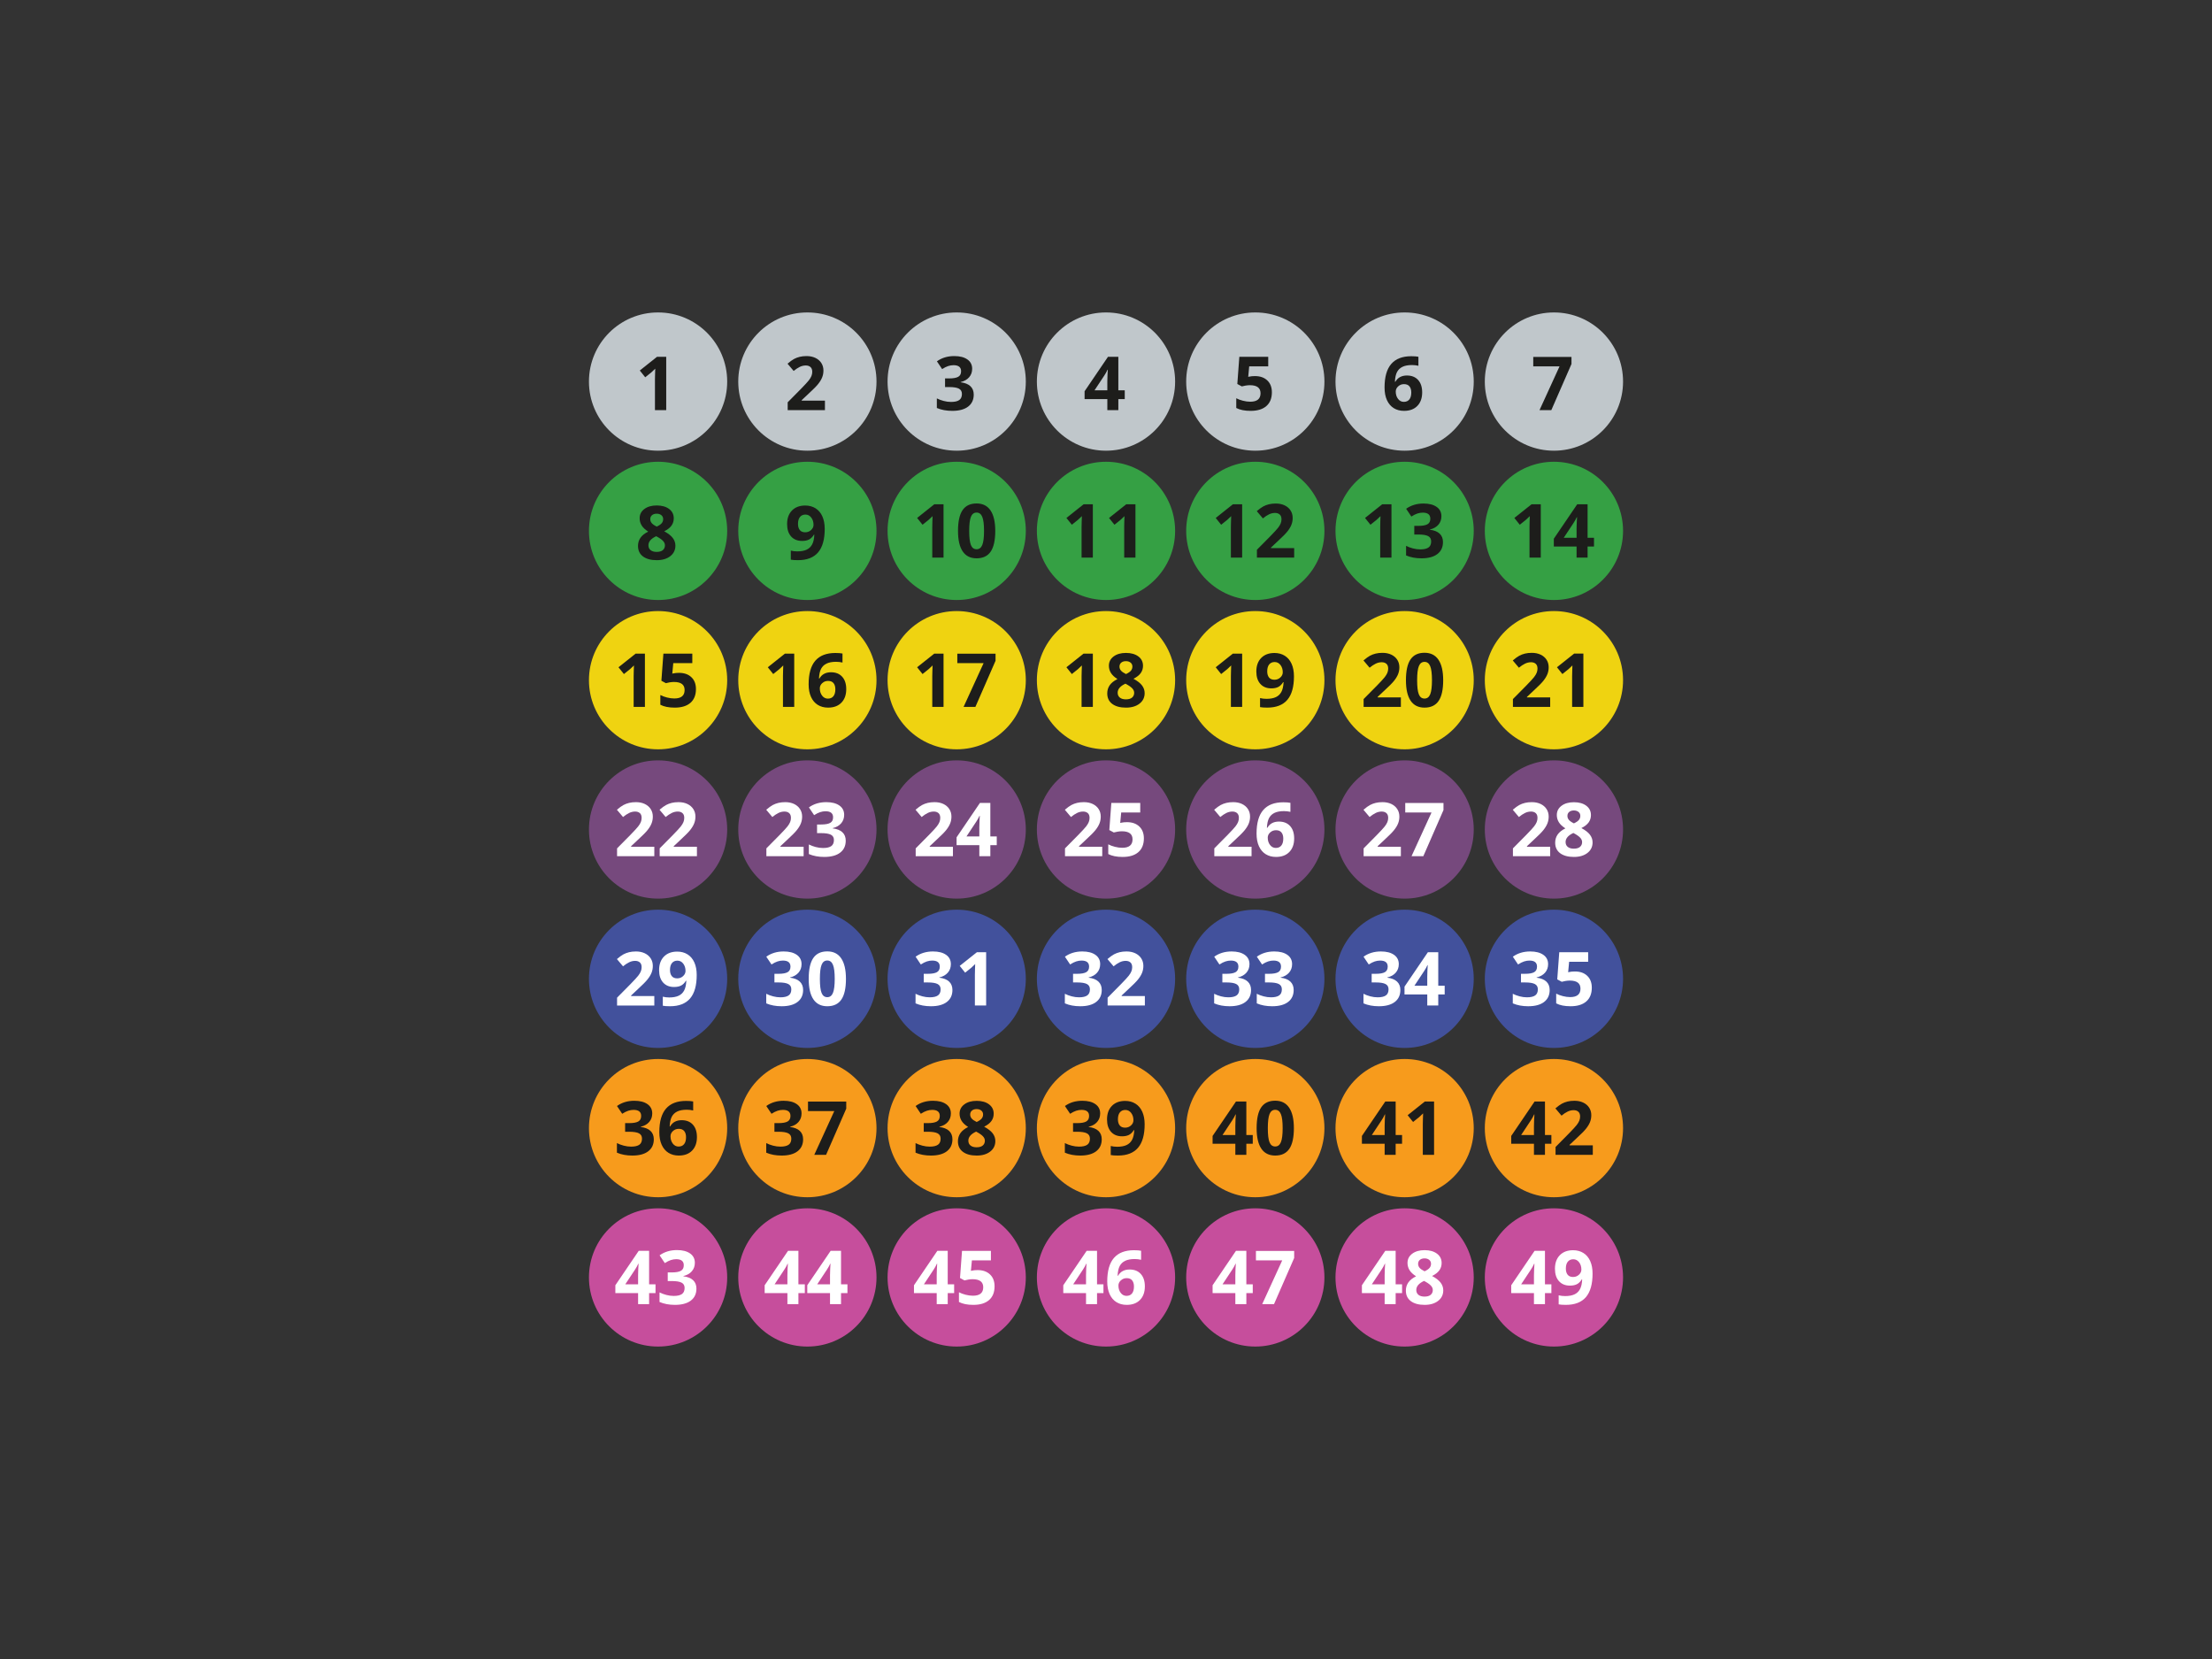 <?xml version="1.0" encoding="utf-8"?>
<!-- Generator: Adobe Illustrator 16.0.0, SVG Export Plug-In . SVG Version: 6.00 Build 0)  -->
<!DOCTYPE svg PUBLIC "-//W3C//DTD SVG 1.1//EN" "http://www.w3.org/Graphics/SVG/1.1/DTD/svg11.dtd">
<svg version="1.1" id="Layer_1" xmlns="http://www.w3.org/2000/svg" xmlns:xlink="http://www.w3.org/1999/xlink" x="0px" y="0px"
     width="800px" height="600px" viewBox="0 0 800 600" enable-background="new 0 0 800 600" xml:space="preserve">
<rect x="0" y="0" width="800" height="600" fill="#333333" stroke="none"/>
<g>
	<path fill="#C0C7CB" d="M238,163c13.807,0,25-11.193,25-25s-11.193-25-25-25s-25,11.193-25,25S224.193,163,238,163"/>
	<path fill="#1D1D1B" d="M240.947,129.055h-3.349l-6.209,4.944l1.964,2.452l2.215-1.78c0.264-0.211,0.734-0.654,1.411-1.331
		l-0.066,2.004l-0.04,1.832v11.153h4.074V129.055z"/>
</g>
<g>
	<path fill="#C0C7CB" d="M292,163c13.807,0,25-11.193,25-25s-11.193-25-25-25s-25,11.193-25,25S278.193,163,292,163"/>
	<path fill="#1D1D1B" d="M298.349,144.901h-8.398v-0.185l2.479-2.333c1.652-1.512,2.805-2.676,3.46-3.494
		c0.655-0.817,1.138-1.615,1.45-2.393c0.312-0.777,0.468-1.61,0.468-2.498c0-1.019-0.255-1.925-0.764-2.716
		c-0.51-0.791-1.226-1.406-2.149-1.845c-0.923-0.44-1.986-0.66-3.191-0.66c-0.914,0-1.74,0.091-2.478,0.271
		c-0.738,0.18-1.42,0.437-2.044,0.771c-0.624,0.334-1.41,0.905-2.359,1.714l2.214,2.623c0.765-0.632,1.499-1.12,2.202-1.463
		c0.703-0.343,1.428-0.514,2.175-0.514c0.712,0,1.281,0.189,1.708,0.567c0.426,0.378,0.639,0.953,0.639,1.727
		c0,0.518-0.097,1.019-0.29,1.503c-0.193,0.483-0.51,1.008-0.949,1.575c-0.44,0.567-1.376,1.584-2.808,3.052l-4.839,4.891v2.835
		h13.474V144.901z"/>
</g>
<g>
	<path fill="#C0C7CB" d="M346,163c13.807,0,25-11.193,25-25s-11.193-25-25-25s-25,11.193-25,25S332.193,163,346,163"/>
	<path fill="#1D1D1B" d="M349.864,129.991c-1.156-0.809-2.731-1.213-4.726-1.213c-2.435,0-4.531,0.633-6.289,1.899l1.885,2.808
		c0.8-0.519,1.527-0.884,2.182-1.095c0.655-0.211,1.299-0.316,1.932-0.316c1.828,0,2.742,0.73,2.742,2.188
		c0,0.95-0.345,1.62-1.035,2.011s-1.782,0.587-3.276,0.587h-1.49v3.124h1.463c1.617,0,2.795,0.189,3.534,0.567
		c0.738,0.378,1.107,1.02,1.107,1.925c0,1.011-0.321,1.745-0.962,2.202c-0.642,0.457-1.635,0.685-2.98,0.685
		c-0.879,0-1.766-0.119-2.663-0.356c-0.896-0.237-1.718-0.545-2.465-0.923v3.468c1.617,0.694,3.471,1.041,5.563,1.041
		c2.496,0,4.417-0.516,5.761-1.549c1.345-1.033,2.018-2.476,2.018-4.331c0-1.274-0.401-2.287-1.2-3.039
		c-0.8-0.751-1.978-1.223-3.533-1.417v-0.079c1.318-0.316,2.342-0.896,3.071-1.74c0.73-0.844,1.095-1.868,1.095-3.072
		C351.598,131.925,351.02,130.8,349.864,129.991"/>
</g>
<g>
	<path fill="#C0C7CB" d="M400,163c13.807,0,25-11.193,25-25s-11.193-25-25-25c-13.807,0-25,11.193-25,25S386.193,163,400,163"/>
	<path fill="#1D1D1B" d="M395.842,141.171l3.533-5.339c0.457-0.686,0.848-1.389,1.173-2.11h0.106
		c-0.027,0.167-0.062,0.769-0.106,1.806c-0.044,1.038-0.066,1.829-0.066,2.373v3.27H395.842z M406.783,141.171h-2.319v-12.116
		h-3.758l-8.45,12.446v2.834h8.226v3.995h3.982v-3.995h2.319V141.171z"/>
</g>
<g>
	<path fill="#C0C7CB" d="M454,163c13.807,0,25-11.193,25-25s-11.193-25-25-25s-25,11.193-25,25S440.193,163,454,163"/>
	<path fill="#1D1D1B" d="M451.898,136.2l-0.461,0.092l0.355-3.783h6.881v-3.455h-10.453l-0.726,9.822l1.621,0.87
		c0.353-0.105,0.81-0.204,1.371-0.296c0.563-0.093,1.077-0.139,1.543-0.139c2.575,0,3.862,0.972,3.862,2.914
		c0,2.039-1.243,3.058-3.73,3.058c-0.827,0-1.701-0.116-2.624-0.349c-0.923-0.233-1.731-0.534-2.426-0.903v3.52
		c1.319,0.694,3.05,1.042,5.194,1.042c2.47,0,4.369-0.58,5.695-1.741c1.327-1.16,1.991-2.816,1.991-4.97
		c0-1.819-0.552-3.252-1.655-4.298c-1.103-1.046-2.586-1.569-4.449-1.569C453.098,136.016,452.434,136.078,451.898,136.2"/>
</g>
<g>
	<path fill="#C0C7CB" d="M508,163c13.807,0,25-11.193,25-25s-11.193-25-25-25s-25,11.193-25,25S494.193,163,508,163"/>
	<path fill="#1D1D1B" d="M505.615,144.256c-0.551-0.721-0.824-1.604-0.824-2.65c0-0.712,0.292-1.336,0.877-1.872
		c0.584-0.536,1.289-0.805,2.115-0.805c0.879,0,1.535,0.271,1.971,0.811c0.436,0.541,0.652,1.281,0.652,2.222
		c0,1.081-0.232,1.914-0.698,2.498c-0.466,0.585-1.134,0.877-2.004,0.877C506.861,145.337,506.164,144.976,505.615,144.256
		 M501.607,144.717c0.576,1.266,1.393,2.228,2.451,2.887s2.301,0.989,3.725,0.989c2.057,0,3.666-0.6,4.826-1.8
		c1.16-1.199,1.739-2.827,1.739-4.884c0-1.907-0.487-3.401-1.463-4.483c-0.976-1.081-2.325-1.621-4.048-1.621
		c-1.916,0-3.309,0.747-4.18,2.241h-0.17c0.078-1.52,0.338-2.694,0.776-3.52c0.44-0.826,1.101-1.45,1.985-1.872
		c0.883-0.422,2.023-0.633,3.421-0.633c0.765,0,1.538,0.088,2.319,0.264v-3.256c-0.623-0.132-1.484-0.198-2.584-0.198
		c-3.217,0-5.631,0.931-7.243,2.795c-1.613,1.863-2.421,4.702-2.421,8.516C500.742,141.927,501.031,143.451,501.607,144.717"/>
</g>
<g>
	<path fill="#C0C7CB" d="M562,163c13.807,0,25-11.193,25-25s-11.193-25-25-25s-25,11.193-25,25S548.193,163,562,163"/>
	<polygon fill="#1D1D1B" points="561.059,148.329 568.35,131.639 568.35,129.082 554.52,129.082 554.52,132.509 564.024,132.509 
		556.787,148.329 	"/>
</g>
<g>
	<path fill="#35A044" d="M238,217c13.807,0,25-11.193,25-25c0-13.807-11.193-25-25-25s-25,11.193-25,25
		C213,205.807,224.193,217,238,217"/>
	<path fill="#1D1D1B" d="M239.181,186.312c0.44,0.352,0.66,0.831,0.66,1.437c0,0.555-0.172,1.042-0.515,1.463
		c-0.342,0.423-0.944,0.836-1.806,1.24c-0.888-0.439-1.501-0.868-1.839-1.286c-0.338-0.417-0.507-0.89-0.507-1.417
		c0-0.598,0.213-1.074,0.639-1.43s0.986-0.534,1.681-0.534C238.179,185.784,238.742,185.96,239.181,186.312 M237.321,193.932
		c1.117,0.58,1.923,1.127,2.42,1.642c0.496,0.514,0.745,1.065,0.745,1.654c0,0.712-0.251,1.285-0.752,1.721
		s-1.257,0.652-2.267,0.652c-0.915,0-1.635-0.211-2.163-0.633c-0.527-0.423-0.791-1.011-0.791-1.767
		C234.514,195.883,235.45,194.793,237.321,193.932 M233.05,184.083c-1.143,0.853-1.714,1.969-1.714,3.349
		c0,0.939,0.242,1.806,0.725,2.597s1.275,1.534,2.373,2.229c-1.292,0.649-2.23,1.401-2.814,2.254
		c-0.585,0.853-0.877,1.827-0.877,2.927c0,1.644,0.602,2.914,1.806,3.81c1.204,0.897,2.861,1.346,4.97,1.346
		c2.022,0,3.652-0.481,4.891-1.444c1.24-0.962,1.859-2.234,1.859-3.816c0-1.002-0.314-1.923-0.942-2.762
		c-0.629-0.84-1.664-1.646-3.105-2.42c1.213-0.606,2.092-1.294,2.637-2.063c0.544-0.769,0.817-1.646,0.817-2.63
		c0-1.424-0.565-2.555-1.694-3.395c-1.13-0.839-2.617-1.259-4.463-1.259C235.683,182.804,234.192,183.231,233.05,184.083"/>
</g>
<g>
	<path fill="#35A044" d="M292,217c13.807,0,25-11.193,25-25c0-13.807-11.193-25-25-25s-25,11.193-25,25
		C267,205.807,278.193,217,292,217"/>
	<path fill="#1D1D1B" d="M293.399,187.182c0.549,0.72,0.824,1.604,0.824,2.65c0,0.703-0.295,1.324-0.884,1.864
		c-0.589,0.541-1.296,0.812-2.122,0.812c-0.879,0-1.534-0.273-1.965-0.818c-0.43-0.544-0.646-1.283-0.646-2.214
		c0-1.09,0.238-1.925,0.712-2.505c0.475-0.58,1.134-0.87,1.978-0.87C292.148,186.101,292.849,186.461,293.399,187.182
		 M297.413,186.74c-0.571-1.27-1.391-2.239-2.459-2.907c-1.068-0.668-2.313-1.002-3.737-1.002c-2.022,0-3.619,0.6-4.793,1.8
		c-1.173,1.199-1.76,2.832-1.76,4.896c0,1.916,0.484,3.413,1.451,4.489c0.966,1.077,2.289,1.615,3.968,1.615
		c1.002,0,1.837-0.167,2.505-0.501s1.257-0.914,1.766-1.74h0.159c-0.071,1.503-0.339,2.683-0.805,3.54
		c-0.466,0.857-1.138,1.485-2.017,1.885c-0.879,0.4-1.999,0.601-3.361,0.601c-0.809,0-1.583-0.093-2.321-0.277v3.27
		c0.589,0.123,1.455,0.185,2.597,0.185c3.244,0,5.665-0.937,7.265-2.808c1.599-1.872,2.399-4.706,2.399-8.504
		C298.27,189.523,297.984,188.01,297.413,186.74"/>
</g>
<g>
	<path fill="#35A044" d="M346,217c13.807,0,25-11.193,25-25c0-13.807-11.193-25-25-25s-25,11.193-25,25
		C321,205.807,332.193,217,346,217"/>
	<path fill="#1D1D1B" d="M351.143,186.926c0.413-1.033,1.098-1.549,2.057-1.549c0.94,0,1.623,0.516,2.05,1.549
		c0.426,1.033,0.639,2.731,0.639,5.095c0,2.338-0.211,4.025-0.633,5.062c-0.422,1.037-1.107,1.556-2.056,1.556
		c-0.967,0-1.655-0.513-2.064-1.536c-0.408-1.023-0.613-2.717-0.613-5.082C350.522,189.657,350.729,187.959,351.143,186.926
		 M358.242,184.612c-1.138-1.687-2.819-2.531-5.042-2.531c-2.286,0-3.978,0.806-5.076,2.419c-1.099,1.613-1.648,4.12-1.648,7.521
		c0,3.261,0.565,5.726,1.694,7.396c1.129,1.67,2.806,2.505,5.03,2.505c2.293,0,3.992-0.808,5.095-2.426
		c1.103-1.617,1.655-4.107,1.655-7.475C359.95,188.77,359.38,186.3,358.242,184.612 M341.242,182.384h-3.349l-6.209,4.944
		l1.964,2.452l2.215-1.78c0.264-0.211,0.734-0.653,1.411-1.331l-0.066,2.003l-0.04,1.832v11.153h4.074V182.384z"/>
</g>
<g>
	<path fill="#35A044" d="M400,217c13.807,0,25-11.193,25-25c0-13.807-11.193-25-25-25c-13.807,0-25,11.193-25,25
		C375,205.807,386.193,217,400,217"/>
	<path fill="#1D1D1B" d="M410.654,182.384h-3.35l-6.209,4.944l1.964,2.452l2.216-1.78c0.262-0.211,0.732-0.653,1.409-1.331
		l-0.065,2.003l-0.039,1.832v11.153h4.074V182.384z M395.242,182.384h-3.349l-6.209,4.944l1.964,2.452l2.215-1.78
		c0.264-0.211,0.734-0.653,1.411-1.331l-0.066,2.003l-0.04,1.832v11.153h4.074V182.384z"/>
</g>
<g>
	<path fill="#35A044" d="M454,217c13.807,0,25-11.193,25-25c0-13.807-11.193-25-25-25s-25,11.193-25,25
		C429,205.807,440.193,217,454,217"/>
	<path fill="#1D1D1B" d="M468.055,198.231h-8.398v-0.186l2.479-2.333c1.651-1.512,2.806-2.677,3.46-3.493
		c0.654-0.817,1.139-1.615,1.45-2.394s0.468-1.609,0.468-2.498c0-1.02-0.255-1.925-0.764-2.716c-0.51-0.791-1.227-1.406-2.149-1.846
		c-0.923-0.439-1.987-0.659-3.19-0.659c-0.914,0-1.74,0.09-2.479,0.27c-0.738,0.181-1.42,0.438-2.044,0.772s-1.41,0.905-2.358,1.714
		l2.213,2.623c0.766-0.633,1.5-1.121,2.203-1.463c0.702-0.343,1.428-0.514,2.174-0.514c0.713,0,1.281,0.189,1.709,0.566
		c0.426,0.378,0.639,0.954,0.639,1.728c0,0.519-0.098,1.02-0.29,1.503s-0.511,1.009-0.949,1.575
		c-0.44,0.567-1.376,1.584-2.808,3.053l-4.84,4.891v2.834h13.475V198.231z M449.242,182.384h-3.35l-6.209,4.944l1.964,2.452
		l2.216-1.78c0.264-0.211,0.733-0.653,1.41-1.331l-0.066,2.003l-0.039,1.832v11.153h4.074V182.384z"/>
</g>
<g>
	<path fill="#35A044" d="M508,217c13.807,0,25-11.193,25-25c0-13.807-11.193-25-25-25s-25,11.193-25,25
		C483,205.807,494.193,217,508,217"/>
	<path fill="#1D1D1B" d="M519.57,183.32c-1.156-0.808-2.731-1.213-4.727-1.213c-2.436,0-4.531,0.633-6.289,1.899l1.885,2.808
		c0.801-0.519,1.527-0.884,2.182-1.095c0.656-0.21,1.3-0.316,1.933-0.316c1.828,0,2.742,0.73,2.742,2.189
		c0,0.948-0.345,1.618-1.035,2.01c-0.69,0.391-1.782,0.587-3.276,0.587h-1.49v3.124h1.463c1.617,0,2.796,0.188,3.535,0.566
		c0.737,0.379,1.106,1.021,1.106,1.926c0,1.011-0.321,1.745-0.962,2.202c-0.643,0.456-1.635,0.685-2.98,0.685
		c-0.879,0-1.767-0.119-2.662-0.356c-0.897-0.236-1.719-0.545-2.465-0.923v3.468c1.616,0.694,3.471,1.041,5.562,1.041
		c2.496,0,4.417-0.516,5.761-1.549c1.345-1.033,2.017-2.476,2.017-4.331c0-1.273-0.399-2.287-1.198-3.039
		c-0.8-0.751-1.978-1.223-3.533-1.417v-0.078c1.317-0.316,2.342-0.896,3.071-1.74c0.729-0.845,1.095-1.868,1.095-3.072
		C521.304,185.254,520.726,184.129,519.57,183.32 M503.242,182.384h-3.35l-6.209,4.944l1.964,2.452l2.216-1.78
		c0.264-0.211,0.733-0.653,1.41-1.331l-0.066,2.003l-0.039,1.832v11.153h4.074V182.384z"/>
</g>
<g>
	<path fill="#35A044" d="M562,217c13.807,0,25-11.193,25-25c0-13.807-11.193-25-25-25s-25,11.193-25,25
		C537,205.807,548.193,217,562,217"/>
	<path fill="#1D1D1B" d="M565.548,194.5l3.532-5.34c0.457-0.685,0.849-1.388,1.174-2.108h0.105
		c-0.027,0.167-0.062,0.769-0.105,1.806c-0.045,1.037-0.066,1.828-0.066,2.373v3.27H565.548z M576.49,194.5h-2.32v-12.116h-3.758
		l-8.45,12.445v2.835h8.226v3.994h3.982v-3.994h2.32V194.5z M557.242,182.384h-3.35l-6.209,4.944l1.964,2.452l2.216-1.78
		c0.264-0.211,0.733-0.653,1.41-1.331l-0.066,2.003l-0.039,1.832v11.153h4.074V182.384z"/>
</g>
<g>
	<path fill="#EFD311" d="M238,271c13.807,0,25-11.193,25-25s-11.193-25-25-25s-25,11.193-25,25S224.193,271,238,271"/>
	<path fill="#1D1D1B" d="M243.604,243.53l-0.461,0.092l0.356-3.784h6.882v-3.453h-10.455l-0.725,9.821l1.622,0.87
		c0.351-0.105,0.808-0.204,1.371-0.297c0.562-0.092,1.076-0.138,1.542-0.138c2.575,0,3.863,0.971,3.863,2.913
		c0,2.04-1.244,3.059-3.731,3.059c-0.826,0-1.701-0.116-2.624-0.349c-0.922-0.233-1.731-0.534-2.425-0.903v3.52
		c1.318,0.694,3.049,1.041,5.194,1.041c2.47,0,4.368-0.579,5.695-1.739c1.327-1.16,1.991-2.817,1.991-4.971
		c0-1.819-0.552-3.252-1.655-4.298c-1.103-1.046-2.586-1.568-4.449-1.568C244.804,243.346,244.14,243.407,243.604,243.53
		 M233.242,236.385h-3.349l-6.209,4.943l1.964,2.452l2.215-1.78c0.264-0.211,0.734-0.653,1.411-1.331l-0.066,2.004l-0.04,1.832
		v11.153h4.074V236.385z"/>
</g>
<g>
	<path fill="#EFD311" d="M292,271c13.807,0,25-11.193,25-25s-11.193-25-25-25s-25,11.193-25,25S278.193,271,292,271"/>
	<path fill="#1D1D1B" d="M297.321,251.585c-0.55-0.721-0.824-1.604-0.824-2.649c0-0.712,0.292-1.336,0.877-1.872
		c0.584-0.536,1.289-0.804,2.116-0.804c0.878,0,1.535,0.27,1.971,0.81c0.435,0.541,0.652,1.281,0.652,2.222
		c0,1.081-0.233,1.914-0.699,2.498c-0.466,0.585-1.133,0.877-2.004,0.877C298.567,252.666,297.87,252.306,297.321,251.585
		 M293.312,252.046c0.576,1.267,1.393,2.229,2.452,2.888s2.301,0.988,3.725,0.988c2.056,0,3.665-0.6,4.825-1.799
		c1.16-1.2,1.74-2.828,1.74-4.885c0-1.907-0.488-3.401-1.463-4.482c-0.976-1.08-2.325-1.621-4.048-1.621
		c-1.916,0-3.309,0.746-4.179,2.24h-0.171c0.079-1.52,0.338-2.693,0.777-3.52c0.44-0.826,1.101-1.45,1.985-1.872
		c0.883-0.422,2.023-0.633,3.421-0.633c0.764,0,1.538,0.088,2.32,0.264v-3.256c-0.624-0.132-1.485-0.198-2.584-0.198
		c-3.217,0-5.632,0.933-7.244,2.795c-1.613,1.863-2.419,4.702-2.419,8.517C292.45,249.256,292.737,250.78,293.312,252.046
		 M287.242,236.385h-3.349l-6.209,4.943l1.964,2.452l2.215-1.78c0.264-0.211,0.734-0.653,1.411-1.331l-0.066,2.004l-0.04,1.832
		v11.153h4.074V236.385z"/>
</g>
<g>
	<path fill="#EFD311" d="M346,271c13.807,0,25-11.193,25-25s-11.193-25-25-25s-25,11.193-25,25S332.193,271,346,271"/>
	<path fill="#1D1D1B" d="M352.764,255.658l7.291-16.689v-2.559h-13.83v3.428h9.506l-7.238,15.82H352.764z M341.242,236.385h-3.349
		l-6.209,4.943l1.964,2.452l2.215-1.78c0.264-0.211,0.734-0.653,1.411-1.331l-0.066,2.004l-0.04,1.832v11.153h4.074V236.385z"/>
</g>
<g>
	<path fill="#EFD311" d="M400,271c13.807,0,25-11.193,25-25s-11.193-25-25-25c-13.807,0-25,11.193-25,25S386.193,271,400,271"/>
	<path fill="#1D1D1B" d="M408.887,239.641c0.439,0.352,0.659,0.831,0.659,1.437c0,0.554-0.171,1.042-0.515,1.464
		c-0.343,0.422-0.944,0.835-1.806,1.239c-0.888-0.439-1.501-0.868-1.839-1.285c-0.339-0.418-0.508-0.89-0.508-1.418
		c0-0.597,0.213-1.074,0.64-1.43c0.427-0.356,0.986-0.534,1.681-0.534C407.885,239.113,408.447,239.289,408.887,239.641
		 M407.027,247.261c1.116,0.58,1.924,1.128,2.42,1.642s0.744,1.066,0.744,1.654c0,0.712-0.25,1.286-0.75,1.721
		c-0.502,0.435-1.258,0.652-2.269,0.652c-0.914,0-1.636-0.211-2.162-0.633s-0.791-1.011-0.791-1.767
		C404.22,249.212,405.156,248.122,407.027,247.261 M402.757,237.412c-1.144,0.854-1.714,1.969-1.714,3.35
		c0,0.94,0.24,1.806,0.725,2.597c0.482,0.791,1.273,1.534,2.373,2.228c-1.292,0.651-2.23,1.402-2.814,2.255
		c-0.584,0.853-0.876,1.828-0.876,2.927c0,1.644,0.601,2.914,1.806,3.81c1.203,0.897,2.861,1.345,4.97,1.345
		c2.021,0,3.652-0.48,4.892-1.443c1.238-0.962,1.858-2.234,1.858-3.816c0-1.002-0.313-1.923-0.942-2.762s-1.664-1.646-3.104-2.419
		c1.212-0.607,2.091-1.294,2.636-2.064c0.545-0.769,0.818-1.645,0.818-2.63c0-1.424-0.564-2.555-1.694-3.394
		c-1.13-0.84-2.616-1.259-4.463-1.259C405.389,236.135,403.898,236.561,402.757,237.412 M395.242,236.385h-3.349l-6.209,4.943
		l1.964,2.452l2.215-1.78c0.264-0.211,0.734-0.653,1.411-1.331l-0.066,2.004l-0.04,1.832v11.153h4.074V236.385z"/>
</g>
<g>
	<path fill="#EFD311" d="M454,271c13.807,0,25-11.193,25-25s-11.193-25-25-25s-25,11.193-25,25S440.193,271,454,271"/>
	<path fill="#1D1D1B" d="M463.104,240.511c0.55,0.721,0.824,1.604,0.824,2.649c0,0.704-0.295,1.325-0.884,1.866
		c-0.59,0.54-1.297,0.811-2.122,0.811c-0.88,0-1.534-0.272-1.966-0.817c-0.43-0.545-0.646-1.283-0.646-2.215
		c0-1.09,0.238-1.925,0.712-2.504c0.475-0.581,1.135-0.871,1.979-0.871C461.854,239.43,462.555,239.79,463.104,240.511
		 M467.119,240.069c-0.571-1.271-1.392-2.239-2.459-2.907c-1.068-0.668-2.314-1.002-3.737-1.002c-2.022,0-3.619,0.601-4.793,1.799
		c-1.173,1.2-1.761,2.833-1.761,4.898c0,1.916,0.484,3.413,1.451,4.489s2.289,1.614,3.969,1.614c1.002,0,1.836-0.167,2.504-0.501
		c0.669-0.334,1.258-0.914,1.767-1.739h0.159c-0.071,1.503-0.339,2.683-0.805,3.54c-0.467,0.856-1.139,1.484-2.018,1.885
		c-0.879,0.399-1.999,0.6-3.361,0.6c-0.809,0-1.582-0.092-2.32-0.276v3.27c0.589,0.123,1.455,0.184,2.597,0.184
		c3.243,0,5.665-0.936,7.265-2.808s2.399-4.707,2.399-8.503C467.976,242.854,467.689,241.339,467.119,240.069 M449.242,236.385
		h-3.35l-6.209,4.943l1.964,2.452l2.216-1.78c0.264-0.211,0.733-0.653,1.41-1.331l-0.066,2.004l-0.039,1.832v11.153h4.074V236.385z"
		/>
</g>
<g>
	<path fill="#EFD311" d="M508,271c13.807,0,25-11.193,25-25s-11.193-25-25-25s-25,11.193-25,25S494.193,271,508,271"/>
	<path fill="#1D1D1B" d="M513.143,240.926c0.414-1.033,1.099-1.549,2.057-1.549c0.941,0,1.624,0.516,2.05,1.549
		c0.427,1.033,0.64,2.731,0.64,5.097c0,2.338-0.211,4.024-0.633,5.062s-1.107,1.556-2.057,1.556c-0.967,0-1.654-0.512-2.062-1.536
		c-0.41-1.023-0.613-2.718-0.613-5.081C512.523,243.657,512.729,241.959,513.143,240.926 M520.242,238.612
		c-1.139-1.688-2.819-2.531-5.043-2.531c-2.285,0-3.977,0.807-5.076,2.419c-1.098,1.613-1.646,4.12-1.646,7.522
		c0,3.26,0.563,5.726,1.693,7.396c1.129,1.67,2.805,2.504,5.029,2.504c2.294,0,3.992-0.808,5.096-2.425s1.654-4.109,1.654-7.475
		C521.949,242.77,521.38,240.3,520.242,238.612 M506.643,252.231h-8.397v-0.186l2.479-2.333c1.651-1.512,2.805-2.676,3.459-3.494
		c0.655-0.816,1.139-1.615,1.451-2.393c0.312-0.777,0.467-1.61,0.467-2.498c0-1.02-0.254-1.925-0.764-2.716
		s-1.226-1.406-2.148-1.846c-0.924-0.439-1.986-0.659-3.191-0.659c-0.914,0-1.74,0.091-2.479,0.271
		c-0.737,0.18-1.42,0.438-2.043,0.771c-0.625,0.334-1.41,0.904-2.359,1.714l2.214,2.623c0.765-0.633,1.499-1.12,2.202-1.463
		c0.703-0.344,1.428-0.515,2.175-0.515c0.712,0,1.281,0.189,1.708,0.567c0.426,0.378,0.639,0.953,0.639,1.727
		c0,0.519-0.097,1.02-0.289,1.503c-0.193,0.483-0.511,1.009-0.949,1.575c-0.44,0.567-1.377,1.584-2.809,3.052l-4.839,4.892v2.835
		h13.474V252.231z"/>
</g>
<g>
	<path fill="#EFD311" d="M562,271c13.807,0,25-11.193,25-25s-11.193-25-25-25s-25,11.193-25,25S548.193,271,562,271"/>
	<path fill="#1D1D1B" d="M572.653,236.384h-3.349l-6.209,4.944l1.965,2.452l2.213-1.779c0.265-0.211,0.734-0.655,1.412-1.332
		l-0.066,2.004l-0.039,1.832v11.154h4.073V236.384z M560.643,252.231h-8.397v-0.186l2.479-2.333
		c1.651-1.512,2.805-2.676,3.459-3.494c0.655-0.816,1.139-1.615,1.451-2.393c0.312-0.777,0.467-1.61,0.467-2.498
		c0-1.02-0.254-1.925-0.764-2.716s-1.226-1.406-2.148-1.846c-0.924-0.439-1.986-0.659-3.191-0.659c-0.914,0-1.74,0.091-2.479,0.271
		c-0.737,0.18-1.42,0.438-2.043,0.771c-0.625,0.334-1.41,0.904-2.359,1.714l2.214,2.623c0.765-0.633,1.499-1.12,2.202-1.463
		c0.703-0.344,1.428-0.515,2.175-0.515c0.712,0,1.281,0.189,1.708,0.567c0.426,0.378,0.639,0.953,0.639,1.727
		c0,0.519-0.097,1.02-0.289,1.503c-0.193,0.483-0.511,1.009-0.949,1.575c-0.44,0.567-1.377,1.584-2.809,3.052l-4.839,4.892v2.835
		h13.474V252.231z"/>
</g>
<g>
	<path fill="#76497D" d="M238,325c13.807,0,25-11.193,25-25s-11.193-25-25-25s-25,11.193-25,25S224.193,325,238,325"/>
	<path fill="#FFFFFF" d="M252.055,306.231h-8.398v-0.186l2.478-2.333c1.652-1.512,2.806-2.676,3.461-3.494
		c0.655-0.816,1.138-1.615,1.45-2.393s0.468-1.61,0.468-2.498c0-1.02-0.255-1.925-0.765-2.716c-0.509-0.791-1.226-1.406-2.148-1.846
		c-0.923-0.439-1.987-0.659-3.191-0.659c-0.914,0-1.74,0.091-2.478,0.271c-0.739,0.18-1.42,0.438-2.044,0.771
		s-1.411,0.904-2.36,1.714l2.215,2.623c0.765-0.633,1.498-1.12,2.202-1.463c0.703-0.344,1.428-0.515,2.175-0.515
		c0.712,0,1.281,0.189,1.707,0.567c0.427,0.378,0.64,0.953,0.64,1.727c0,0.519-0.097,1.02-0.29,1.503
		c-0.194,0.483-0.51,1.009-0.95,1.575c-0.439,0.567-1.375,1.584-2.808,3.052l-4.838,4.892v2.835h13.474V306.231z M236.643,306.231
		h-8.398v-0.186l2.479-2.333c1.652-1.512,2.805-2.676,3.46-3.494c0.655-0.816,1.138-1.615,1.45-2.393s0.468-1.61,0.468-2.498
		c0-1.02-0.255-1.925-0.764-2.716c-0.51-0.791-1.226-1.406-2.149-1.846c-0.923-0.439-1.986-0.659-3.191-0.659
		c-0.914,0-1.74,0.091-2.478,0.271c-0.738,0.18-1.42,0.438-2.044,0.771s-1.41,0.904-2.359,1.714l2.214,2.623
		c0.765-0.633,1.499-1.12,2.202-1.463c0.703-0.344,1.428-0.515,2.175-0.515c0.712,0,1.281,0.189,1.708,0.567
		c0.426,0.378,0.639,0.953,0.639,1.727c0,0.519-0.097,1.02-0.29,1.503s-0.51,1.009-0.949,1.575c-0.44,0.567-1.376,1.584-2.808,3.052
		l-4.839,4.892v2.835h13.474V306.231z"/>
</g>
<g>
	<path fill="#76497D" d="M292,325c13.807,0,25-11.193,25-25s-11.193-25-25-25s-25,11.193-25,25S278.193,325,292,325"/>
	<path fill="#FFFFFF" d="M303.57,291.32c-1.156-0.809-2.732-1.213-4.727-1.213c-2.434,0-4.531,0.633-6.288,1.898l1.885,2.809
		c0.8-0.519,1.527-0.884,2.182-1.095c0.654-0.211,1.298-0.316,1.931-0.316c1.828,0,2.742,0.729,2.742,2.188
		c0,0.949-0.345,1.619-1.035,2.01c-0.69,0.393-1.782,0.588-3.276,0.588h-1.489v3.125h1.463c1.617,0,2.795,0.188,3.533,0.565
		c0.738,0.378,1.108,1.021,1.108,1.925c0,1.012-0.321,1.745-0.963,2.202c-0.641,0.457-1.635,0.686-2.979,0.686
		c-0.879,0-1.767-0.118-2.663-0.356c-0.897-0.237-1.719-0.544-2.466-0.922v3.467c1.617,0.694,3.472,1.041,5.564,1.041
		c2.496,0,4.416-0.516,5.761-1.549c1.345-1.032,2.017-2.476,2.017-4.33c0-1.275-0.4-2.288-1.2-3.039
		c-0.8-0.752-1.977-1.224-3.533-1.418v-0.079c1.319-0.315,2.342-0.896,3.072-1.74c0.729-0.844,1.094-1.866,1.094-3.071
		C305.303,293.254,304.725,292.129,303.57,291.32 M290.643,306.231h-8.398v-0.186l2.479-2.333c1.652-1.512,2.805-2.676,3.46-3.494
		c0.655-0.816,1.138-1.615,1.45-2.393s0.468-1.61,0.468-2.498c0-1.02-0.255-1.925-0.764-2.716c-0.51-0.791-1.226-1.406-2.149-1.846
		c-0.923-0.439-1.986-0.659-3.191-0.659c-0.914,0-1.74,0.091-2.478,0.271c-0.738,0.18-1.42,0.438-2.044,0.771
		s-1.41,0.904-2.359,1.714l2.214,2.623c0.765-0.633,1.499-1.12,2.202-1.463c0.703-0.344,1.428-0.515,2.175-0.515
		c0.712,0,1.281,0.189,1.708,0.567c0.426,0.378,0.639,0.953,0.639,1.727c0,0.519-0.097,1.02-0.29,1.503s-0.51,1.009-0.949,1.575
		c-0.44,0.567-1.376,1.584-2.808,3.052l-4.839,4.892v2.835h13.474V306.231z"/>
</g>
<g>
	<path fill="#76497D" d="M346,325c13.807,0,25-11.193,25-25s-11.193-25-25-25s-25,11.193-25,25S332.193,325,346,325"/>
	<path fill="#FFFFFF" d="M349.547,302.5l3.534-5.339c0.456-0.687,0.848-1.389,1.173-2.11h0.105c-0.026,0.167-0.061,0.77-0.105,1.807
		s-0.066,1.828-0.066,2.374v3.269H349.547z M360.49,302.5h-2.321v-12.116h-3.757l-8.451,12.446v2.834h8.227v3.995h3.981v-3.995
		h2.321V302.5z M344.643,306.231h-8.398v-0.186l2.479-2.333c1.652-1.512,2.805-2.676,3.46-3.494c0.655-0.816,1.138-1.615,1.45-2.393
		s0.468-1.61,0.468-2.498c0-1.02-0.255-1.925-0.764-2.716c-0.51-0.791-1.226-1.406-2.149-1.846
		c-0.923-0.439-1.986-0.659-3.191-0.659c-0.914,0-1.74,0.091-2.478,0.271c-0.738,0.18-1.42,0.438-2.044,0.771
		s-1.41,0.904-2.359,1.714l2.214,2.623c0.765-0.633,1.499-1.12,2.202-1.463c0.703-0.344,1.428-0.515,2.175-0.515
		c0.712,0,1.281,0.189,1.708,0.567c0.426,0.378,0.639,0.953,0.639,1.727c0,0.519-0.097,1.02-0.29,1.503s-0.51,1.009-0.949,1.575
		c-0.44,0.567-1.376,1.584-2.808,3.052l-4.839,4.892v2.835h13.474V306.231z"/>
</g>
<g>
	<path fill="#76497D" d="M400,325c13.807,0,25-11.193,25-25s-11.193-25-25-25c-13.807,0-25,11.193-25,25S386.193,325,400,325"/>
	<path fill="#FFFFFF" d="M405.604,297.53l-0.461,0.092l0.355-3.784h6.882v-3.454h-10.454l-0.725,9.822l1.621,0.87
		c0.352-0.105,0.809-0.204,1.371-0.296c0.562-0.093,1.076-0.14,1.543-0.14c2.574,0,3.863,0.972,3.863,2.914
		c0,2.039-1.244,3.059-3.731,3.059c-0.827,0-1.701-0.116-2.624-0.35c-0.923-0.232-1.732-0.533-2.426-0.902v3.52
		c1.319,0.694,3.05,1.041,5.196,1.041c2.469,0,4.367-0.58,5.694-1.74c1.327-1.159,1.991-2.816,1.991-4.97
		c0-1.819-0.553-3.252-1.655-4.298s-2.586-1.569-4.448-1.569C406.805,297.345,406.141,297.407,405.604,297.53 M398.643,306.231
		h-8.398v-0.186l2.479-2.333c1.652-1.512,2.805-2.676,3.46-3.494c0.655-0.816,1.138-1.615,1.45-2.393s0.468-1.61,0.468-2.498
		c0-1.02-0.255-1.925-0.764-2.716c-0.51-0.791-1.226-1.406-2.149-1.846c-0.923-0.439-1.986-0.659-3.191-0.659
		c-0.914,0-1.74,0.091-2.478,0.271c-0.738,0.18-1.42,0.438-2.044,0.771s-1.41,0.904-2.359,1.714l2.214,2.623
		c0.765-0.633,1.499-1.12,2.202-1.463c0.703-0.344,1.428-0.515,2.175-0.515c0.712,0,1.281,0.189,1.708,0.567
		c0.426,0.378,0.639,0.953,0.639,1.727c0,0.519-0.097,1.02-0.29,1.503s-0.51,1.009-0.949,1.575c-0.44,0.567-1.376,1.584-2.808,3.052
		l-4.839,4.892v2.835h13.474V306.231z"/>
</g>
<g>
	<path fill="#76497D" d="M454,325c13.807,0,25-11.193,25-25s-11.193-25-25-25s-25,11.193-25,25S440.193,325,454,325"/>
	<path fill="#FFFFFF" d="M459.32,305.585c-0.549-0.721-0.823-1.604-0.823-2.65c0-0.712,0.292-1.336,0.876-1.871
		c0.585-0.536,1.29-0.805,2.116-0.805c0.879,0,1.536,0.271,1.971,0.812c0.435,0.54,0.653,1.28,0.653,2.221
		c0,1.081-0.233,1.914-0.699,2.498c-0.466,0.585-1.134,0.877-2.004,0.877C460.566,306.666,459.87,306.306,459.32,305.585
		 M455.312,306.046c0.576,1.267,1.394,2.229,2.453,2.888c1.059,0.659,2.299,0.988,3.724,0.988c2.057,0,3.665-0.599,4.825-1.799
		s1.74-2.828,1.74-4.885c0-1.907-0.488-3.401-1.463-4.482c-0.976-1.081-2.326-1.622-4.048-1.622c-1.916,0-3.31,0.747-4.179,2.242
		h-0.172c0.078-1.521,0.339-2.694,0.777-3.52c0.44-0.827,1.102-1.451,1.984-1.873c0.884-0.421,2.023-0.633,3.421-0.633
		c0.765,0,1.538,0.089,2.321,0.264v-3.256c-0.624-0.133-1.486-0.198-2.584-0.198c-3.217,0-5.633,0.932-7.245,2.795
		c-1.613,1.864-2.419,4.702-2.419,8.517C454.449,303.256,454.737,304.781,455.312,306.046 M452.643,306.231h-8.397v-0.186
		l2.479-2.333c1.651-1.512,2.805-2.676,3.459-3.494c0.655-0.816,1.139-1.615,1.451-2.393c0.312-0.777,0.467-1.61,0.467-2.498
		c0-1.02-0.254-1.925-0.764-2.716s-1.226-1.406-2.148-1.846c-0.924-0.439-1.986-0.659-3.191-0.659c-0.914,0-1.74,0.091-2.479,0.271
		c-0.737,0.18-1.42,0.438-2.043,0.771c-0.625,0.334-1.41,0.904-2.359,1.714l2.214,2.623c0.765-0.633,1.499-1.12,2.202-1.463
		c0.703-0.344,1.428-0.515,2.175-0.515c0.712,0,1.281,0.189,1.708,0.567c0.426,0.378,0.639,0.953,0.639,1.727
		c0,0.519-0.097,1.02-0.289,1.503c-0.193,0.483-0.511,1.009-0.949,1.575c-0.44,0.567-1.377,1.584-2.809,3.052l-4.839,4.892v2.835
		h13.474V306.231z"/>
</g>
<g>
	<path fill="#76497D" d="M508,325c13.807,0,25-11.193,25-25s-11.193-25-25-25s-25,11.193-25,25S494.193,325,508,325"/>
	<path fill="#FFFFFF" d="M514.764,309.659l7.291-16.691v-2.557h-13.83v3.427h9.506l-7.237,15.821H514.764z M506.643,306.231h-8.397
		v-0.186l2.479-2.333c1.651-1.512,2.805-2.676,3.459-3.494c0.655-0.816,1.139-1.615,1.451-2.393c0.312-0.777,0.467-1.61,0.467-2.498
		c0-1.02-0.254-1.925-0.764-2.716s-1.226-1.406-2.148-1.846c-0.924-0.439-1.986-0.659-3.191-0.659c-0.914,0-1.74,0.091-2.479,0.271
		c-0.737,0.18-1.42,0.438-2.043,0.771c-0.625,0.334-1.41,0.904-2.359,1.714l2.214,2.623c0.765-0.633,1.499-1.12,2.202-1.463
		c0.703-0.344,1.428-0.515,2.175-0.515c0.712,0,1.281,0.189,1.708,0.567c0.426,0.378,0.639,0.953,0.639,1.727
		c0,0.519-0.097,1.02-0.289,1.503c-0.193,0.483-0.511,1.009-0.949,1.575c-0.44,0.567-1.377,1.584-2.809,3.052l-4.839,4.892v2.835
		h13.474V306.231z"/>
</g>
<g>
	<path fill="#76497D" d="M562,325c13.807,0,25-11.193,25-25s-11.193-25-25-25s-25,11.193-25,25S548.193,325,562,325"/>
	<path fill="#FFFFFF" d="M570.887,293.641c0.439,0.352,0.659,0.83,0.659,1.438c0,0.553-0.172,1.041-0.514,1.463
		c-0.343,0.422-0.945,0.835-1.806,1.239c-0.889-0.439-1.502-0.868-1.84-1.285c-0.339-0.417-0.508-0.89-0.508-1.417
		c0-0.598,0.213-1.075,0.639-1.431c0.427-0.356,0.987-0.534,1.682-0.534C569.885,293.113,570.447,293.289,570.887,293.641
		 M569.028,301.261c1.116,0.58,1.922,1.127,2.419,1.642c0.496,0.514,0.744,1.065,0.744,1.654c0,0.712-0.25,1.285-0.752,1.721
		c-0.5,0.435-1.256,0.652-2.267,0.652c-0.913,0-1.635-0.211-2.161-0.633c-0.529-0.422-0.791-1.011-0.791-1.767
		C566.221,303.212,567.156,302.122,569.028,301.261 M564.756,291.413c-1.142,0.852-1.714,1.969-1.714,3.348
		c0,0.941,0.242,1.807,0.726,2.598s1.274,1.533,2.373,2.228c-1.291,0.651-2.23,1.402-2.814,2.255
		c-0.585,0.853-0.877,1.828-0.877,2.927c0,1.644,0.602,2.913,1.806,3.811c1.204,0.896,2.861,1.344,4.972,1.344
		c2.021,0,3.65-0.48,4.891-1.443c1.238-0.963,1.859-2.234,1.859-3.816c0-1.002-0.315-1.922-0.943-2.762
		c-0.629-0.84-1.663-1.646-3.105-2.419c1.213-0.606,2.092-1.294,2.637-2.063c0.545-0.769,0.817-1.646,0.817-2.63
		c0-1.424-0.565-2.556-1.694-3.396c-1.129-0.839-2.616-1.259-4.461-1.259C567.389,290.134,565.898,290.56,564.756,291.413
		 M560.643,306.231h-8.397v-0.186l2.479-2.333c1.651-1.512,2.805-2.676,3.459-3.494c0.655-0.816,1.139-1.615,1.451-2.393
		c0.312-0.777,0.467-1.61,0.467-2.498c0-1.02-0.254-1.925-0.764-2.716s-1.226-1.406-2.148-1.846
		c-0.924-0.439-1.986-0.659-3.191-0.659c-0.914,0-1.74,0.091-2.479,0.271c-0.737,0.18-1.42,0.438-2.043,0.771
		c-0.625,0.334-1.41,0.904-2.359,1.714l2.214,2.623c0.765-0.633,1.499-1.12,2.202-1.463c0.703-0.344,1.428-0.515,2.175-0.515
		c0.712,0,1.281,0.189,1.708,0.567c0.426,0.378,0.639,0.953,0.639,1.727c0,0.519-0.097,1.02-0.289,1.503
		c-0.193,0.483-0.511,1.009-0.949,1.575c-0.44,0.567-1.377,1.584-2.809,3.052l-4.839,4.892v2.835h13.474V306.231z"/>
</g>
<g>
	<path fill="#42519C" d="M238,379c13.807,0,25-11.193,25-25s-11.193-25-25-25s-25,11.193-25,25S224.193,379,238,379"/>
	<path fill="#FFFFFF" d="M247.104,348.511c0.549,0.722,0.824,1.604,0.824,2.65c0,0.703-0.294,1.325-0.883,1.865
		c-0.589,0.541-1.297,0.811-2.123,0.811c-0.879,0-1.534-0.271-1.964-0.817c-0.431-0.545-0.646-1.283-0.646-2.215
		c0-1.09,0.237-1.925,0.712-2.505c0.474-0.58,1.134-0.87,1.977-0.87C245.854,347.43,246.555,347.79,247.104,348.511
		 M251.119,348.069c-0.572-1.271-1.391-2.239-2.459-2.907s-2.314-1.002-3.738-1.002c-2.021,0-3.619,0.6-4.792,1.8
		c-1.173,1.199-1.76,2.832-1.76,4.897c0,1.917,0.483,3.412,1.45,4.488c0.967,1.077,2.29,1.615,3.969,1.615
		c1.001,0,1.836-0.166,2.504-0.501c0.668-0.333,1.257-0.914,1.767-1.74h0.158c-0.07,1.503-0.338,2.684-0.804,3.54
		c-0.466,0.857-1.138,1.485-2.017,1.885c-0.879,0.4-2,0.601-3.362,0.601c-0.809,0-1.582-0.092-2.32-0.277v3.271
		c0.589,0.123,1.454,0.184,2.597,0.184c3.243,0,5.664-0.936,7.264-2.808s2.4-4.706,2.4-8.503
		C251.976,350.853,251.69,349.339,251.119,348.069 M236.643,360.231h-8.398v-0.186l2.479-2.333c1.652-1.512,2.805-2.676,3.46-3.494
		c0.655-0.816,1.138-1.615,1.45-2.393s0.468-1.61,0.468-2.498c0-1.02-0.255-1.925-0.764-2.716c-0.51-0.791-1.226-1.406-2.149-1.846
		c-0.923-0.439-1.986-0.659-3.191-0.659c-0.914,0-1.74,0.091-2.478,0.271c-0.738,0.18-1.42,0.438-2.044,0.771
		s-1.41,0.904-2.359,1.714l2.214,2.623c0.765-0.633,1.499-1.12,2.202-1.463c0.703-0.344,1.428-0.515,2.175-0.515
		c0.712,0,1.281,0.189,1.708,0.567c0.426,0.378,0.639,0.953,0.639,1.727c0,0.519-0.097,1.02-0.29,1.503s-0.51,1.009-0.949,1.575
		c-0.44,0.567-1.376,1.584-2.808,3.052l-4.839,4.892v2.835h13.474V360.231z"/>
</g>
<g>
	<path fill="#42519C" d="M292,379c13.807,0,25-11.193,25-25s-11.193-25-25-25s-25,11.193-25,25S278.193,379,292,379"/>
	<path fill="#FFFFFF" d="M297.143,348.927c0.413-1.033,1.098-1.55,2.056-1.55c0.941,0,1.624,0.517,2.05,1.55
		c0.427,1.032,0.64,2.73,0.64,5.095c0,2.338-0.211,4.025-0.633,5.062c-0.422,1.037-1.108,1.556-2.057,1.556
		c-0.967,0-1.654-0.513-2.063-1.536c-0.409-1.023-0.613-2.717-0.613-5.082C296.523,351.657,296.729,349.959,297.143,348.927
		 M304.242,346.612c-1.138-1.688-2.819-2.531-5.043-2.531c-2.285,0-3.977,0.807-5.075,2.419c-1.099,1.613-1.648,4.12-1.648,7.521
		c0,3.261,0.564,5.726,1.694,7.396c1.129,1.67,2.806,2.505,5.029,2.505c2.294,0,3.993-0.808,5.096-2.426
		c1.103-1.617,1.654-4.107,1.654-7.475C305.949,350.77,305.38,348.299,304.242,346.612 M288.158,345.32
		c-1.156-0.809-2.731-1.213-4.726-1.213c-2.435,0-4.531,0.633-6.289,1.898l1.885,2.809c0.8-0.52,1.527-0.884,2.182-1.095
		c0.655-0.212,1.299-0.316,1.932-0.316c1.828,0,2.742,0.729,2.742,2.188c0,0.949-0.345,1.619-1.035,2.011
		c-0.69,0.391-1.782,0.587-3.276,0.587h-1.49v3.124h1.463c1.617,0,2.795,0.188,3.534,0.566c0.738,0.378,1.107,1.021,1.107,1.926
		c0,1.011-0.321,1.745-0.962,2.201c-0.642,0.457-1.635,0.686-2.98,0.686c-0.879,0-1.766-0.119-2.663-0.356
		c-0.896-0.236-1.718-0.545-2.465-0.923v3.468c1.617,0.694,3.471,1.041,5.563,1.041c2.496,0,4.417-0.516,5.761-1.549
		c1.345-1.033,2.018-2.476,2.018-4.331c0-1.273-0.401-2.287-1.2-3.039c-0.8-0.751-1.978-1.223-3.533-1.417v-0.079
		c1.318-0.315,2.342-0.896,3.071-1.739c0.73-0.845,1.095-1.868,1.095-3.072C289.892,347.254,289.314,346.129,288.158,345.32"/>
</g>
<g>
	<path fill="#42519C" d="M346,379c13.807,0,25-11.193,25-25s-11.193-25-25-25s-25,11.193-25,25S332.193,379,346,379"/>
	<path fill="#FFFFFF" d="M356.653,344.385h-3.348l-6.21,4.943l1.965,2.452l2.214-1.78c0.264-0.211,0.734-0.653,1.411-1.331
		l-0.066,2.004l-0.039,1.832v11.153h4.073V344.385z M342.158,345.32c-1.156-0.809-2.731-1.213-4.726-1.213
		c-2.435,0-4.531,0.633-6.289,1.898l1.885,2.809c0.8-0.52,1.527-0.884,2.182-1.095c0.655-0.212,1.299-0.316,1.932-0.316
		c1.828,0,2.742,0.729,2.742,2.188c0,0.949-0.345,1.619-1.035,2.011c-0.69,0.391-1.782,0.587-3.276,0.587h-1.49v3.124h1.463
		c1.617,0,2.795,0.188,3.534,0.566c0.738,0.378,1.107,1.021,1.107,1.926c0,1.011-0.321,1.745-0.962,2.201
		c-0.642,0.457-1.635,0.686-2.98,0.686c-0.879,0-1.766-0.119-2.663-0.356c-0.896-0.236-1.718-0.545-2.465-0.923v3.468
		c1.617,0.694,3.471,1.041,5.563,1.041c2.496,0,4.417-0.516,5.761-1.549c1.345-1.033,2.018-2.476,2.018-4.331
		c0-1.273-0.401-2.287-1.2-3.039c-0.8-0.751-1.978-1.223-3.533-1.417v-0.079c1.318-0.315,2.342-0.896,3.071-1.739
		c0.73-0.845,1.095-1.868,1.095-3.072C343.892,347.254,343.314,346.129,342.158,345.32"/>
</g>
<g>
	<path fill="#42519C" d="M400,379c13.807,0,25-11.193,25-25s-11.193-25-25-25c-13.807,0-25,11.193-25,25S386.193,379,400,379"/>
	<path fill="#FFFFFF" d="M414.055,360.231h-8.397v-0.186l2.478-2.333c1.653-1.512,2.807-2.677,3.461-3.493
		c0.655-0.817,1.139-1.615,1.45-2.394s0.468-1.609,0.468-2.498c0-1.02-0.255-1.925-0.764-2.716c-0.51-0.791-1.227-1.406-2.148-1.846
		c-0.924-0.439-1.988-0.659-3.191-0.659c-0.914,0-1.74,0.09-2.479,0.27c-0.738,0.182-1.42,0.438-2.043,0.772
		c-0.625,0.334-1.41,0.905-2.361,1.713l2.215,2.624c0.765-0.633,1.499-1.121,2.202-1.463c0.703-0.343,1.428-0.516,2.175-0.516
		c0.712,0,1.28,0.19,1.707,0.567c0.427,0.378,0.64,0.954,0.64,1.728c0,0.519-0.097,1.02-0.29,1.503
		c-0.194,0.483-0.51,1.009-0.948,1.575c-0.44,0.567-1.377,1.584-2.81,3.053l-4.838,4.891v2.834h13.474V360.231z M396.158,345.32
		c-1.156-0.809-2.731-1.213-4.726-1.213c-2.435,0-4.531,0.633-6.289,1.898l1.885,2.809c0.8-0.52,1.527-0.884,2.182-1.095
		c0.655-0.212,1.299-0.316,1.932-0.316c1.828,0,2.742,0.729,2.742,2.188c0,0.949-0.345,1.619-1.035,2.011
		c-0.69,0.391-1.782,0.587-3.276,0.587h-1.49v3.124h1.463c1.617,0,2.795,0.188,3.534,0.566c0.738,0.378,1.107,1.021,1.107,1.926
		c0,1.011-0.321,1.745-0.962,2.201c-0.642,0.457-1.635,0.686-2.98,0.686c-0.879,0-1.766-0.119-2.663-0.356
		c-0.896-0.236-1.718-0.545-2.465-0.923v3.468c1.617,0.694,3.471,1.041,5.563,1.041c2.496,0,4.417-0.516,5.761-1.549
		c1.345-1.033,2.018-2.476,2.018-4.331c0-1.273-0.401-2.287-1.2-3.039c-0.8-0.751-1.978-1.223-3.533-1.417v-0.079
		c1.318-0.315,2.342-0.896,3.071-1.739c0.73-0.845,1.095-1.868,1.095-3.072C397.892,347.254,397.314,346.129,396.158,345.32"/>
</g>
<g>
	<path fill="#42519C" d="M454,379c13.807,0,25-11.193,25-25s-11.193-25-25-25s-25,11.193-25,25S440.193,379,454,379"/>
	<path fill="#FFFFFF" d="M465.57,345.32c-1.156-0.809-2.732-1.213-4.728-1.213c-2.434,0-4.53,0.633-6.288,1.898l1.885,2.809
		c0.801-0.52,1.527-0.884,2.183-1.095c0.655-0.212,1.298-0.316,1.931-0.316c1.828,0,2.742,0.729,2.742,2.188
		c0,0.949-0.345,1.619-1.033,2.011c-0.691,0.391-1.783,0.587-3.277,0.587h-1.489v3.124h1.463c1.617,0,2.795,0.188,3.533,0.566
		c0.739,0.378,1.108,1.021,1.108,1.926c0,1.011-0.322,1.745-0.963,2.201c-0.642,0.457-1.635,0.686-2.979,0.686
		c-0.88,0-1.767-0.119-2.663-0.356c-0.896-0.236-1.719-0.545-2.467-0.923v3.468c1.617,0.694,3.473,1.041,5.564,1.041
		c2.496,0,4.416-0.516,5.762-1.549c1.345-1.033,2.017-2.476,2.017-4.331c0-1.273-0.399-2.287-1.2-3.039
		c-0.799-0.751-1.977-1.223-3.533-1.417v-0.079c1.319-0.315,2.342-0.896,3.072-1.739c0.729-0.845,1.094-1.868,1.094-3.072
		C467.303,347.254,466.725,346.129,465.57,345.32 M450.158,345.32c-1.156-0.809-2.731-1.213-4.727-1.213
		c-2.435,0-4.531,0.633-6.289,1.898l1.885,2.809c0.801-0.52,1.527-0.884,2.183-1.095c0.655-0.212,1.299-0.316,1.933-0.316
		c1.828,0,2.741,0.729,2.741,2.188c0,0.949-0.345,1.619-1.034,2.011c-0.69,0.391-1.783,0.587-3.276,0.587h-1.49v3.124h1.463
		c1.617,0,2.795,0.188,3.534,0.566c0.738,0.378,1.107,1.021,1.107,1.926c0,1.011-0.321,1.745-0.963,2.201
		c-0.642,0.457-1.635,0.686-2.979,0.686c-0.879,0-1.767-0.119-2.663-0.356c-0.896-0.236-1.719-0.545-2.465-0.923v3.468
		c1.617,0.694,3.471,1.041,5.562,1.041c2.496,0,4.418-0.516,5.762-1.549c1.345-1.033,2.018-2.476,2.018-4.331
		c0-1.273-0.4-2.287-1.2-3.039c-0.8-0.751-1.978-1.223-3.532-1.417v-0.079c1.317-0.315,2.342-0.896,3.07-1.739
		c0.73-0.845,1.096-1.868,1.096-3.072C451.893,347.254,451.314,346.129,450.158,345.32"/>
</g>
<g>
	<path fill="#42519C" d="M508,379c13.807,0,25-11.193,25-25s-11.193-25-25-25s-25,11.193-25,25S494.193,379,508,379"/>
	<path fill="#FFFFFF" d="M511.547,356.5l3.534-5.34c0.457-0.685,0.849-1.388,1.173-2.108h0.105
		c-0.026,0.167-0.062,0.769-0.105,1.806s-0.066,1.828-0.066,2.373v3.27H511.547z M522.49,356.5h-2.321v-12.115h-3.757l-8.451,12.444
		v2.835h8.227v3.994h3.981v-3.994h2.321V356.5z M504.158,345.32c-1.156-0.809-2.731-1.213-4.727-1.213
		c-2.435,0-4.531,0.633-6.289,1.898l1.885,2.809c0.801-0.52,1.527-0.884,2.183-1.095c0.655-0.212,1.299-0.316,1.933-0.316
		c1.827,0,2.741,0.729,2.741,2.188c0,0.949-0.345,1.619-1.034,2.011c-0.69,0.391-1.783,0.587-3.277,0.587h-1.489v3.124h1.463
		c1.617,0,2.795,0.188,3.534,0.566c0.738,0.378,1.107,1.021,1.107,1.926c0,1.011-0.321,1.745-0.963,2.201
		c-0.642,0.457-1.635,0.686-2.979,0.686c-0.879,0-1.767-0.119-2.663-0.356c-0.896-0.236-1.719-0.545-2.465-0.923v3.468
		c1.617,0.694,3.471,1.041,5.562,1.041c2.496,0,4.418-0.516,5.762-1.549c1.345-1.033,2.018-2.476,2.018-4.331
		c0-1.273-0.4-2.287-1.2-3.039c-0.8-0.751-1.978-1.223-3.532-1.417v-0.079c1.317-0.315,2.342-0.896,3.07-1.739
		c0.73-0.845,1.096-1.868,1.096-3.072C505.893,347.254,505.314,346.129,504.158,345.32"/>
</g>
<g>
	<path fill="#42519C" d="M562,379c13.807,0,25-11.193,25-25s-11.193-25-25-25s-25,11.193-25,25S548.193,379,562,379"/>
	<path fill="#FFFFFF" d="M567.604,351.529l-0.461,0.093l0.356-3.784h6.881v-3.453h-10.454l-0.725,9.821l1.621,0.87
		c0.352-0.105,0.809-0.204,1.371-0.297c0.562-0.092,1.076-0.138,1.543-0.138c2.574,0,3.863,0.971,3.863,2.913
		c0,2.039-1.244,3.059-3.731,3.059c-0.827,0-1.701-0.116-2.624-0.349c-0.924-0.233-1.73-0.534-2.426-0.903v3.52
		c1.318,0.694,3.05,1.041,5.195,1.041c2.469,0,4.367-0.579,5.694-1.739s1.991-2.817,1.991-4.971c0-1.819-0.553-3.252-1.655-4.298
		s-2.586-1.568-4.449-1.568C568.805,351.346,568.141,351.406,567.604,351.529 M558.158,345.32c-1.156-0.809-2.731-1.213-4.727-1.213
		c-2.435,0-4.531,0.633-6.289,1.898l1.885,2.809c0.801-0.52,1.527-0.884,2.183-1.095c0.655-0.212,1.299-0.316,1.933-0.316
		c1.827,0,2.741,0.729,2.741,2.188c0,0.949-0.345,1.619-1.034,2.011c-0.69,0.391-1.783,0.587-3.277,0.587h-1.489v3.124h1.463
		c1.617,0,2.795,0.188,3.534,0.566c0.738,0.378,1.107,1.021,1.107,1.926c0,1.011-0.321,1.745-0.963,2.201
		c-0.642,0.457-1.635,0.686-2.979,0.686c-0.879,0-1.767-0.119-2.663-0.356c-0.896-0.236-1.719-0.545-2.465-0.923v3.468
		c1.617,0.694,3.471,1.041,5.562,1.041c2.496,0,4.418-0.516,5.762-1.549c1.345-1.033,2.018-2.476,2.018-4.331
		c0-1.273-0.4-2.287-1.2-3.039c-0.8-0.751-1.978-1.223-3.532-1.417v-0.079c1.317-0.315,2.342-0.896,3.07-1.739
		c0.73-0.845,1.096-1.868,1.096-3.072C559.893,347.254,559.314,346.129,558.158,345.32"/>
</g>
<g>
	<path fill="#F79B1C" d="M238,433c13.807,0,25-11.193,25-25s-11.193-25-25-25s-25,11.193-25,25S224.193,433,238,433"/>
	<path fill="#1D1D1B" d="M243.321,413.585c-0.55-0.721-0.824-1.604-0.824-2.649c0-0.712,0.292-1.336,0.876-1.872
		c0.585-0.536,1.29-0.806,2.116-0.806c0.879,0,1.536,0.271,1.971,0.812c0.435,0.541,0.653,1.281,0.653,2.222
		c0,1.081-0.233,1.914-0.699,2.498c-0.466,0.585-1.134,0.877-2.004,0.877C244.566,414.666,243.87,414.306,243.321,413.585
		 M239.313,414.046c0.575,1.267,1.393,2.229,2.452,2.888s2.3,0.988,3.724,0.988c2.057,0,3.665-0.6,4.825-1.8
		c1.161-1.199,1.741-2.827,1.741-4.884c0-1.907-0.488-3.401-1.464-4.482c-0.975-1.082-2.324-1.621-4.047-1.621
		c-1.916,0-3.309,0.746-4.179,2.24h-0.172c0.08-1.52,0.339-2.693,0.778-3.52c0.44-0.826,1.101-1.45,1.984-1.872
		c0.884-0.422,2.024-0.633,3.422-0.633c0.764,0,1.537,0.088,2.32,0.264v-3.256c-0.624-0.132-1.486-0.198-2.584-0.198
		c-3.217,0-5.632,0.933-7.245,2.795c-1.612,1.863-2.419,4.702-2.419,8.517C238.449,411.256,238.737,412.78,239.313,414.046
		 M234.158,399.32c-1.156-0.809-2.731-1.213-4.726-1.213c-2.435,0-4.531,0.633-6.289,1.898l1.885,2.809
		c0.8-0.52,1.527-0.884,2.182-1.095c0.655-0.212,1.299-0.316,1.932-0.316c1.828,0,2.742,0.729,2.742,2.188
		c0,0.95-0.345,1.62-1.035,2.012c-0.69,0.391-1.782,0.587-3.276,0.587h-1.49v3.124h1.463c1.617,0,2.795,0.188,3.534,0.566
		c0.738,0.378,1.107,1.021,1.107,1.926c0,1.011-0.321,1.745-0.962,2.201c-0.642,0.457-1.635,0.686-2.98,0.686
		c-0.879,0-1.766-0.119-2.663-0.356c-0.896-0.236-1.718-0.545-2.465-0.923v3.468c1.617,0.694,3.471,1.041,5.563,1.041
		c2.496,0,4.417-0.516,5.761-1.549c1.345-1.033,2.018-2.476,2.018-4.331c0-1.273-0.401-2.287-1.2-3.039
		c-0.8-0.751-1.978-1.223-3.533-1.417v-0.079c1.318-0.315,2.342-0.896,3.071-1.739c0.73-0.845,1.095-1.868,1.095-3.072
		C235.892,401.254,235.314,400.129,234.158,399.32"/>
</g>
<g>
	<path fill="#F79B1C" d="M292,433c13.807,0,25-11.193,25-25s-11.193-25-25-25s-25,11.193-25,25S278.193,433,292,433"/>
	<path fill="#1D1D1B" d="M298.764,417.658l7.291-16.689v-2.559h-13.83v3.428h9.506l-7.238,15.82H298.764z M288.158,399.32
		c-1.156-0.809-2.731-1.213-4.726-1.213c-2.435,0-4.531,0.633-6.289,1.898l1.885,2.809c0.8-0.52,1.527-0.884,2.182-1.095
		c0.655-0.212,1.299-0.316,1.932-0.316c1.828,0,2.742,0.729,2.742,2.188c0,0.95-0.345,1.62-1.035,2.012
		c-0.69,0.391-1.782,0.587-3.276,0.587h-1.49v3.124h1.463c1.617,0,2.795,0.188,3.534,0.566c0.738,0.378,1.107,1.021,1.107,1.926
		c0,1.011-0.321,1.745-0.962,2.201c-0.642,0.457-1.635,0.686-2.98,0.686c-0.879,0-1.766-0.119-2.663-0.356
		c-0.896-0.236-1.718-0.545-2.465-0.923v3.468c1.617,0.694,3.471,1.041,5.563,1.041c2.496,0,4.417-0.516,5.761-1.549
		c1.345-1.033,2.018-2.476,2.018-4.331c0-1.273-0.401-2.287-1.2-3.039c-0.8-0.751-1.978-1.223-3.533-1.417v-0.079
		c1.318-0.315,2.342-0.896,3.071-1.739c0.73-0.845,1.095-1.868,1.095-3.072C289.892,401.254,289.314,400.129,288.158,399.32"/>
</g>
<g>
	<path fill="#F79B1C" d="M346,433c13.807,0,25-11.193,25-25s-11.193-25-25-25s-25,11.193-25,25S332.193,433,346,433"/>
	<path fill="#1D1D1B" d="M354.887,401.641c0.439,0.352,0.659,0.831,0.659,1.437c0,0.554-0.171,1.042-0.514,1.464
		c-0.343,0.422-0.945,0.835-1.806,1.239c-0.888-0.439-1.501-0.868-1.839-1.285c-0.339-0.418-0.508-0.89-0.508-1.418
		c0-0.597,0.213-1.074,0.639-1.43c0.427-0.356,0.987-0.534,1.681-0.534C353.885,401.113,354.447,401.289,354.887,401.641
		 M353.028,409.261c1.116,0.58,1.922,1.128,2.419,1.642c0.497,0.514,0.745,1.066,0.745,1.654c0,0.712-0.251,1.286-0.752,1.721
		s-1.257,0.652-2.267,0.652c-0.914,0-1.635-0.211-2.162-0.633c-0.528-0.422-0.791-1.011-0.791-1.767
		C350.22,411.212,351.156,410.122,353.028,409.261 M348.756,399.412c-1.142,0.854-1.713,1.969-1.713,3.35
		c0,0.939,0.241,1.806,0.725,2.597c0.483,0.791,1.274,1.534,2.373,2.228c-1.292,0.651-2.231,1.402-2.815,2.255
		c-0.585,0.853-0.877,1.828-0.877,2.927c0,1.644,0.602,2.914,1.806,3.81c1.204,0.897,2.861,1.345,4.971,1.345
		c2.021,0,3.651-0.48,4.891-1.443c1.239-0.962,1.859-2.234,1.859-3.816c0-1.002-0.315-1.923-0.943-2.762
		c-0.628-0.839-1.663-1.646-3.105-2.419c1.213-0.607,2.092-1.294,2.637-2.064c0.545-0.769,0.817-1.645,0.817-2.63
		c0-1.424-0.564-2.555-1.694-3.394c-1.129-0.84-2.617-1.261-4.462-1.261C351.389,398.133,349.899,398.561,348.756,399.412
		 M342.158,399.32c-1.156-0.809-2.731-1.213-4.726-1.213c-2.435,0-4.531,0.633-6.289,1.898l1.885,2.809
		c0.8-0.52,1.527-0.884,2.182-1.095c0.655-0.212,1.299-0.316,1.932-0.316c1.828,0,2.742,0.729,2.742,2.188
		c0,0.95-0.345,1.62-1.035,2.012c-0.69,0.391-1.782,0.587-3.276,0.587h-1.49v3.124h1.463c1.617,0,2.795,0.188,3.534,0.566
		c0.738,0.378,1.107,1.021,1.107,1.926c0,1.011-0.321,1.745-0.962,2.201c-0.642,0.457-1.635,0.686-2.98,0.686
		c-0.879,0-1.766-0.119-2.663-0.356c-0.896-0.236-1.718-0.545-2.465-0.923v3.468c1.617,0.694,3.471,1.041,5.563,1.041
		c2.496,0,4.417-0.516,5.761-1.549c1.345-1.033,2.018-2.476,2.018-4.331c0-1.273-0.401-2.287-1.2-3.039
		c-0.8-0.751-1.978-1.223-3.533-1.417v-0.079c1.318-0.315,2.342-0.896,3.071-1.739c0.73-0.845,1.095-1.868,1.095-3.072
		C343.892,401.254,343.314,400.129,342.158,399.32"/>
</g>
<g>
	<path fill="#F79B1C" d="M400,433c13.807,0,25-11.193,25-25s-11.193-25-25-25c-13.807,0-25,11.193-25,25S386.193,433,400,433"/>
	<path fill="#1D1D1B" d="M409.104,402.511c0.549,0.721,0.824,1.604,0.824,2.649c0,0.704-0.294,1.325-0.883,1.866
		c-0.589,0.54-1.297,0.811-2.123,0.811c-0.879,0-1.533-0.272-1.964-0.817s-0.646-1.283-0.646-2.215c0-1.09,0.236-1.925,0.711-2.506
		c0.476-0.579,1.135-0.869,1.979-0.869C407.854,401.43,408.555,401.79,409.104,402.511 M413.119,402.069
		c-0.572-1.271-1.391-2.239-2.459-2.907s-2.314-1.002-3.738-1.002c-2.021,0-3.617,0.601-4.792,1.799
		c-1.173,1.2-1.76,2.833-1.76,4.898c0,1.916,0.483,3.413,1.45,4.489c0.967,1.076,2.289,1.614,3.969,1.614
		c1.002,0,1.836-0.167,2.504-0.501s1.257-0.914,1.768-1.739h0.157c-0.069,1.503-0.338,2.683-0.804,3.54
		c-0.466,0.856-1.139,1.484-2.018,1.885c-0.879,0.399-2,0.6-3.361,0.6c-0.809,0-1.582-0.092-2.32-0.276v3.269
		c0.59,0.123,1.454,0.185,2.598,0.185c3.242,0,5.664-0.936,7.264-2.808s2.4-4.707,2.4-8.503
		C413.977,404.854,413.689,403.339,413.119,402.069 M396.158,399.32c-1.156-0.809-2.731-1.213-4.726-1.213
		c-2.435,0-4.531,0.633-6.289,1.898l1.885,2.809c0.8-0.52,1.527-0.884,2.182-1.095c0.655-0.212,1.299-0.316,1.932-0.316
		c1.828,0,2.742,0.729,2.742,2.188c0,0.95-0.345,1.62-1.035,2.012c-0.69,0.391-1.782,0.587-3.276,0.587h-1.49v3.124h1.463
		c1.617,0,2.795,0.188,3.534,0.566c0.738,0.378,1.107,1.021,1.107,1.926c0,1.011-0.321,1.745-0.962,2.201
		c-0.642,0.457-1.635,0.686-2.98,0.686c-0.879,0-1.766-0.119-2.663-0.356c-0.896-0.236-1.718-0.545-2.465-0.923v3.468
		c1.617,0.694,3.471,1.041,5.563,1.041c2.496,0,4.417-0.516,5.761-1.549c1.345-1.033,2.018-2.476,2.018-4.331
		c0-1.273-0.401-2.287-1.2-3.039c-0.8-0.751-1.978-1.223-3.533-1.417v-0.079c1.318-0.315,2.342-0.896,3.071-1.739
		c0.73-0.845,1.095-1.868,1.095-3.072C397.892,401.254,397.314,400.129,396.158,399.32"/>
</g>
<g>
	<path fill="#F79B1C" d="M454,433c13.807,0,25-11.193,25-25s-11.193-25-25-25s-25,11.193-25,25S440.193,433,454,433"/>
	<path fill="#1D1D1B" d="M459.143,402.926c0.412-1.033,1.099-1.549,2.057-1.549c0.939,0,1.624,0.516,2.05,1.549
		c0.427,1.033,0.64,2.731,0.64,5.096c0,2.339-0.211,4.025-0.633,5.062s-1.107,1.556-2.057,1.556c-0.967,0-1.654-0.512-2.062-1.536
		c-0.41-1.023-0.613-2.718-0.613-5.082S458.729,403.959,459.143,402.926 M466.242,400.612c-1.139-1.688-2.819-2.531-5.043-2.531
		c-2.285,0-3.977,0.807-5.076,2.419c-1.098,1.613-1.648,4.12-1.648,7.521c0,3.261,0.565,5.727,1.695,7.396
		c1.129,1.67,2.805,2.505,5.029,2.505c2.294,0,3.992-0.808,5.096-2.425c1.102-1.617,1.654-4.109,1.654-7.476
		C467.949,404.77,467.38,402.3,466.242,400.612 M442.137,410.5l3.532-5.339c0.457-0.687,0.849-1.389,1.173-2.11h0.106
		c-0.027,0.167-0.062,0.77-0.106,1.807c-0.044,1.037-0.066,1.828-0.066,2.373v3.27H442.137z M453.078,410.5h-2.32v-12.116H447
		l-8.449,12.446v2.834h8.225v3.995h3.982v-3.995h2.32V410.5z"/>
</g>
<g>
	<path fill="#F79B1C" d="M508,433c13.807,0,25-11.193,25-25s-11.193-25-25-25s-25,11.193-25,25S494.193,433,508,433"/>
	<path fill="#1D1D1B" d="M518.653,398.384h-3.349l-6.209,4.944l1.963,2.452l2.215-1.78c0.265-0.21,0.734-0.654,1.412-1.331
		l-0.066,2.004l-0.04,1.832v11.154h4.074V398.384z M496.137,410.5l3.532-5.339c0.457-0.687,0.849-1.389,1.173-2.11h0.106
		c-0.027,0.167-0.062,0.77-0.106,1.807c-0.044,1.037-0.066,1.828-0.066,2.373v3.27H496.137z M507.078,410.5h-2.32v-12.116H501
		l-8.449,12.446v2.834h8.225v3.995h3.982v-3.995h2.32V410.5z"/>
</g>
<g>
	<path fill="#F79B1C" d="M562,433c13.807,0,25-11.193,25-25s-11.193-25-25-25s-25,11.193-25,25S548.193,433,562,433"/>
	<path fill="#1D1D1B" d="M576.055,414.231h-8.397v-0.186l2.478-2.333c1.652-1.512,2.807-2.676,3.461-3.494
		c0.654-0.816,1.139-1.615,1.45-2.393s0.468-1.61,0.468-2.498c0-1.02-0.254-1.925-0.765-2.716c-0.509-0.791-1.226-1.406-2.149-1.846
		c-0.922-0.439-1.985-0.659-3.189-0.659c-0.914,0-1.74,0.091-2.479,0.271s-1.42,0.438-2.043,0.771
		c-0.625,0.334-1.412,0.904-2.36,1.714l2.215,2.623c0.765-0.633,1.498-1.12,2.202-1.463c0.703-0.344,1.428-0.515,2.175-0.515
		c0.712,0,1.28,0.189,1.707,0.567c0.426,0.378,0.64,0.953,0.64,1.727c0,0.519-0.097,1.02-0.289,1.503
		c-0.195,0.483-0.511,1.009-0.951,1.575c-0.438,0.567-1.375,1.584-2.808,3.052l-4.838,4.892v2.835h13.474V414.231z M550.137,410.5
		l3.532-5.339c0.457-0.687,0.849-1.389,1.173-2.11h0.106c-0.027,0.167-0.062,0.77-0.106,1.807c-0.044,1.037-0.066,1.828-0.066,2.373
		v3.27H550.137z M561.078,410.5h-2.32v-12.116H555l-8.449,12.446v2.834h8.225v3.995h3.982v-3.995h2.32V410.5z"/>
</g>
<g>
	<path fill="#C64E9C" d="M238,487c13.807,0,25-11.193,25-25s-11.193-25-25-25s-25,11.193-25,25S224.193,487,238,487"/>
	<path fill="#FFFFFF" d="M249.569,453.32c-1.155-0.809-2.731-1.213-4.726-1.213c-2.434,0-4.531,0.633-6.288,1.898l1.885,2.809
		c0.799-0.52,1.527-0.884,2.182-1.095c0.654-0.211,1.298-0.316,1.931-0.316c1.828,0,2.742,0.729,2.742,2.188
		c0,0.949-0.345,1.619-1.035,2.01c-0.69,0.392-1.782,0.588-3.276,0.588h-1.489v3.124h1.463c1.617,0,2.795,0.189,3.533,0.566
		c0.738,0.378,1.108,1.021,1.108,1.925c0,1.012-0.321,1.745-0.963,2.202s-1.635,0.686-2.979,0.686c-0.879,0-1.767-0.118-2.663-0.356
		c-0.897-0.237-1.719-0.544-2.466-0.922v3.467c1.617,0.694,3.472,1.041,5.564,1.041c2.496,0,4.416-0.516,5.761-1.549
		c1.345-1.032,2.017-2.476,2.017-4.331c0-1.274-0.4-2.287-1.2-3.038c-0.8-0.752-1.977-1.224-3.533-1.418v-0.079
		c1.318-0.315,2.342-0.896,3.072-1.74c0.729-0.844,1.094-1.866,1.094-3.071C251.303,455.254,250.725,454.129,249.569,453.32
		 M226.136,464.5l3.533-5.339c0.457-0.687,0.848-1.389,1.173-2.11h0.106c-0.027,0.167-0.062,0.77-0.106,1.807
		s-0.066,1.828-0.066,2.373v3.27H226.136z M237.078,464.5h-2.32v-12.116H231l-8.45,12.446v2.834h8.226v3.995h3.982v-3.995h2.32
		V464.5z"/>
</g>
<g>
	<path fill="#C64E9C" d="M292,487c13.807,0,25-11.193,25-25s-11.193-25-25-25s-25,11.193-25,25S278.193,487,292,487"/>
	<path fill="#FFFFFF" d="M295.547,464.5l3.533-5.339c0.457-0.687,0.849-1.389,1.174-2.11h0.105c-0.026,0.167-0.061,0.77-0.105,1.807
		s-0.066,1.828-0.066,2.373v3.27H295.547z M306.49,464.5h-2.321v-12.116h-3.757l-8.451,12.446v2.834h8.227v3.995h3.981v-3.995h2.321
		V464.5z M280.136,464.5l3.533-5.339c0.457-0.687,0.848-1.389,1.173-2.11h0.106c-0.027,0.167-0.062,0.77-0.106,1.807
		c-0.044,1.037-0.066,1.828-0.066,2.373v3.27H280.136z M291.078,464.5h-2.32v-12.116H285l-8.45,12.446v2.834h8.226v3.995h3.982
		v-3.995h2.32V464.5z"/>
</g>
<g>
	<path fill="#C64E9C" d="M346,487c13.807,0,25-11.193,25-25s-11.193-25-25-25s-25,11.193-25,25S332.193,487,346,487"/>
	<path fill="#FFFFFF" d="M351.604,459.53l-0.462,0.092l0.356-3.784h6.882v-3.454h-10.454l-0.725,9.822l1.621,0.87
		c0.352-0.105,0.809-0.204,1.371-0.296c0.563-0.094,1.077-0.14,1.543-0.14c2.575,0,3.863,0.972,3.863,2.914
		c0,2.039-1.244,3.059-3.731,3.059c-0.827,0-1.701-0.116-2.624-0.35c-0.923-0.232-1.732-0.533-2.426-0.902v3.52
		c1.319,0.694,3.05,1.041,5.195,1.041c2.469,0,4.368-0.58,5.695-1.74c1.327-1.159,1.991-2.816,1.991-4.97
		c0-1.819-0.552-3.252-1.655-4.298s-2.586-1.569-4.449-1.569C352.804,459.345,352.14,459.407,351.604,459.53 M334.136,464.5
		l3.533-5.339c0.457-0.687,0.848-1.389,1.173-2.11h0.106c-0.027,0.167-0.062,0.77-0.106,1.807c-0.044,1.037-0.066,1.828-0.066,2.373
		v3.27H334.136z M345.078,464.5h-2.32v-12.116H339l-8.45,12.446v2.834h8.226v3.995h3.982v-3.995h2.32V464.5z"/>
</g>
<g>
	<path fill="#C64E9C" d="M400,487c13.807,0,25-11.193,25-25s-11.193-25-25-25c-13.807,0-25,11.193-25,25S386.193,487,400,487"/>
	<path fill="#FFFFFF" d="M405.32,467.585c-0.549-0.721-0.824-1.604-0.824-2.65c0-0.712,0.293-1.336,0.877-1.871
		c0.585-0.536,1.29-0.805,2.116-0.805c0.879,0,1.536,0.271,1.971,0.812c0.435,0.54,0.653,1.28,0.653,2.221
		c0,1.081-0.233,1.914-0.699,2.498c-0.466,0.585-1.134,0.877-2.004,0.877C406.566,468.666,405.87,468.306,405.32,467.585
		 M401.312,468.046c0.576,1.266,1.394,2.229,2.453,2.888c1.059,0.659,2.299,0.988,3.724,0.988c2.057,0,3.665-0.599,4.825-1.799
		s1.74-2.828,1.74-4.885c0-1.907-0.488-3.401-1.463-4.482c-0.976-1.081-2.326-1.622-4.048-1.622c-1.916,0-3.31,0.747-4.179,2.241
		h-0.172c0.078-1.52,0.338-2.693,0.777-3.52s1.102-1.45,1.984-1.872s2.023-0.633,3.421-0.633c0.765,0,1.538,0.089,2.321,0.264
		v-3.256c-0.625-0.133-1.486-0.198-2.584-0.198c-3.217,0-5.633,0.932-7.245,2.795c-1.613,1.863-2.419,4.702-2.419,8.517
		C400.449,465.256,400.737,466.781,401.312,468.046 M388.136,464.5l3.533-5.339c0.457-0.687,0.848-1.389,1.173-2.11h0.106
		c-0.027,0.167-0.062,0.77-0.106,1.807c-0.044,1.037-0.066,1.828-0.066,2.373v3.27H388.136z M399.078,464.5h-2.32v-12.116H393
		l-8.45,12.446v2.834h8.226v3.995h3.982v-3.995h2.32V464.5z"/>
</g>
<g>
	<path fill="#C64E9C" d="M454,487c13.807,0,25-11.193,25-25s-11.193-25-25-25s-25,11.193-25,25S440.193,487,454,487"/>
	<path fill="#FFFFFF" d="M460.764,471.659l7.291-16.691v-2.557h-13.83v3.427h9.506l-7.237,15.821H460.764z M442.137,464.5
		l3.532-5.339c0.457-0.687,0.849-1.389,1.173-2.11h0.106c-0.027,0.167-0.062,0.77-0.106,1.807c-0.044,1.037-0.066,1.828-0.066,2.373
		v3.27H442.137z M453.078,464.5h-2.32v-12.116H447l-8.449,12.446v2.834h8.225v3.995h3.982v-3.995h2.32V464.5z"/>
</g>
<g>
	<path fill="#C64E9C" d="M508,487c13.807,0,25-11.193,25-25s-11.193-25-25-25s-25,11.193-25,25S494.193,487,508,487"/>
	<path fill="#FFFFFF" d="M516.887,455.641c0.439,0.352,0.659,0.83,0.659,1.438c0,0.553-0.172,1.041-0.514,1.463
		c-0.343,0.422-0.945,0.835-1.808,1.239c-0.887-0.439-1.5-0.868-1.838-1.285c-0.339-0.417-0.508-0.89-0.508-1.417
		c0-0.598,0.213-1.075,0.639-1.431c0.427-0.356,0.987-0.534,1.682-0.534C515.885,455.113,516.447,455.289,516.887,455.641
		 M515.028,463.261c1.116,0.58,1.922,1.127,2.419,1.642c0.496,0.514,0.744,1.065,0.744,1.654c0,0.712-0.25,1.285-0.752,1.721
		c-0.5,0.435-1.256,0.652-2.267,0.652c-0.913,0-1.635-0.211-2.161-0.633c-0.529-0.422-0.791-1.011-0.791-1.767
		C512.221,465.212,513.156,464.122,515.028,463.261 M510.756,453.413c-1.142,0.852-1.714,1.968-1.714,3.348
		c0,0.941,0.242,1.807,0.726,2.598s1.274,1.533,2.373,2.228c-1.291,0.651-2.23,1.402-2.814,2.255
		c-0.585,0.853-0.877,1.828-0.877,2.927c0,1.644,0.602,2.913,1.806,3.811c1.204,0.896,2.861,1.344,4.97,1.344
		c2.022,0,3.652-0.48,4.893-1.443c1.238-0.963,1.857-2.234,1.857-3.816c0-1.002-0.313-1.922-0.941-2.762
		c-0.629-0.84-1.664-1.646-3.105-2.419c1.213-0.606,2.092-1.295,2.637-2.063s0.817-1.646,0.817-2.63
		c0-1.424-0.565-2.556-1.694-3.396c-1.129-0.839-2.616-1.259-4.463-1.259C513.389,452.134,511.898,452.56,510.756,453.413
		 M496.137,464.5l3.532-5.339c0.457-0.687,0.849-1.389,1.173-2.11h0.106c-0.027,0.167-0.062,0.77-0.106,1.807
		c-0.044,1.037-0.066,1.828-0.066,2.373v3.27H496.137z M507.078,464.5h-2.32v-12.116H501l-8.449,12.446v2.834h8.225v3.995h3.982
		v-3.995h2.32V464.5z"/>
</g>
<g>
	<path fill="#C64E9C" d="M562,487c13.807,0,25-11.193,25-25s-11.193-25-25-25s-25,11.193-25,25S548.193,487,562,487"/>
	<path fill="#FFFFFF" d="M571.104,456.511c0.55,0.722,0.824,1.604,0.824,2.65c0,0.703-0.293,1.325-0.883,1.865
		c-0.589,0.541-1.297,0.811-2.123,0.811c-0.879,0-1.533-0.271-1.964-0.817c-0.431-0.545-0.646-1.283-0.646-2.215
		c0-1.09,0.236-1.925,0.711-2.505s1.135-0.87,1.978-0.87C569.854,455.43,570.555,455.79,571.104,456.511 M575.119,456.069
		c-0.572-1.271-1.391-2.239-2.459-2.907s-2.314-1.002-3.738-1.002c-2.021,0-3.619,0.6-4.792,1.8c-1.173,1.199-1.76,2.832-1.76,4.897
		c0,1.917,0.483,3.412,1.45,4.488c0.967,1.077,2.289,1.615,3.968,1.615c1.002,0,1.837-0.166,2.505-0.501
		c0.668-0.333,1.258-0.914,1.768-1.74h0.158c-0.07,1.503-0.339,2.684-0.805,3.54c-0.466,0.857-1.139,1.485-2.018,1.885
		c-0.879,0.4-2,0.601-3.361,0.601c-0.809,0-1.582-0.092-2.32-0.277v3.271c0.588,0.123,1.454,0.184,2.598,0.184
		c3.242,0,5.664-0.936,7.264-2.808s2.398-4.706,2.398-8.503C575.975,458.853,575.689,457.339,575.119,456.069 M550.137,464.5
		l3.532-5.339c0.457-0.687,0.849-1.389,1.173-2.11h0.106c-0.027,0.167-0.062,0.77-0.106,1.807c-0.044,1.037-0.066,1.828-0.066,2.373
		v3.27H550.137z M561.078,464.5h-2.32v-12.116H555l-8.449,12.446v2.834h8.225v3.995h3.982v-3.995h2.32V464.5z"/>
</g>
</svg>
